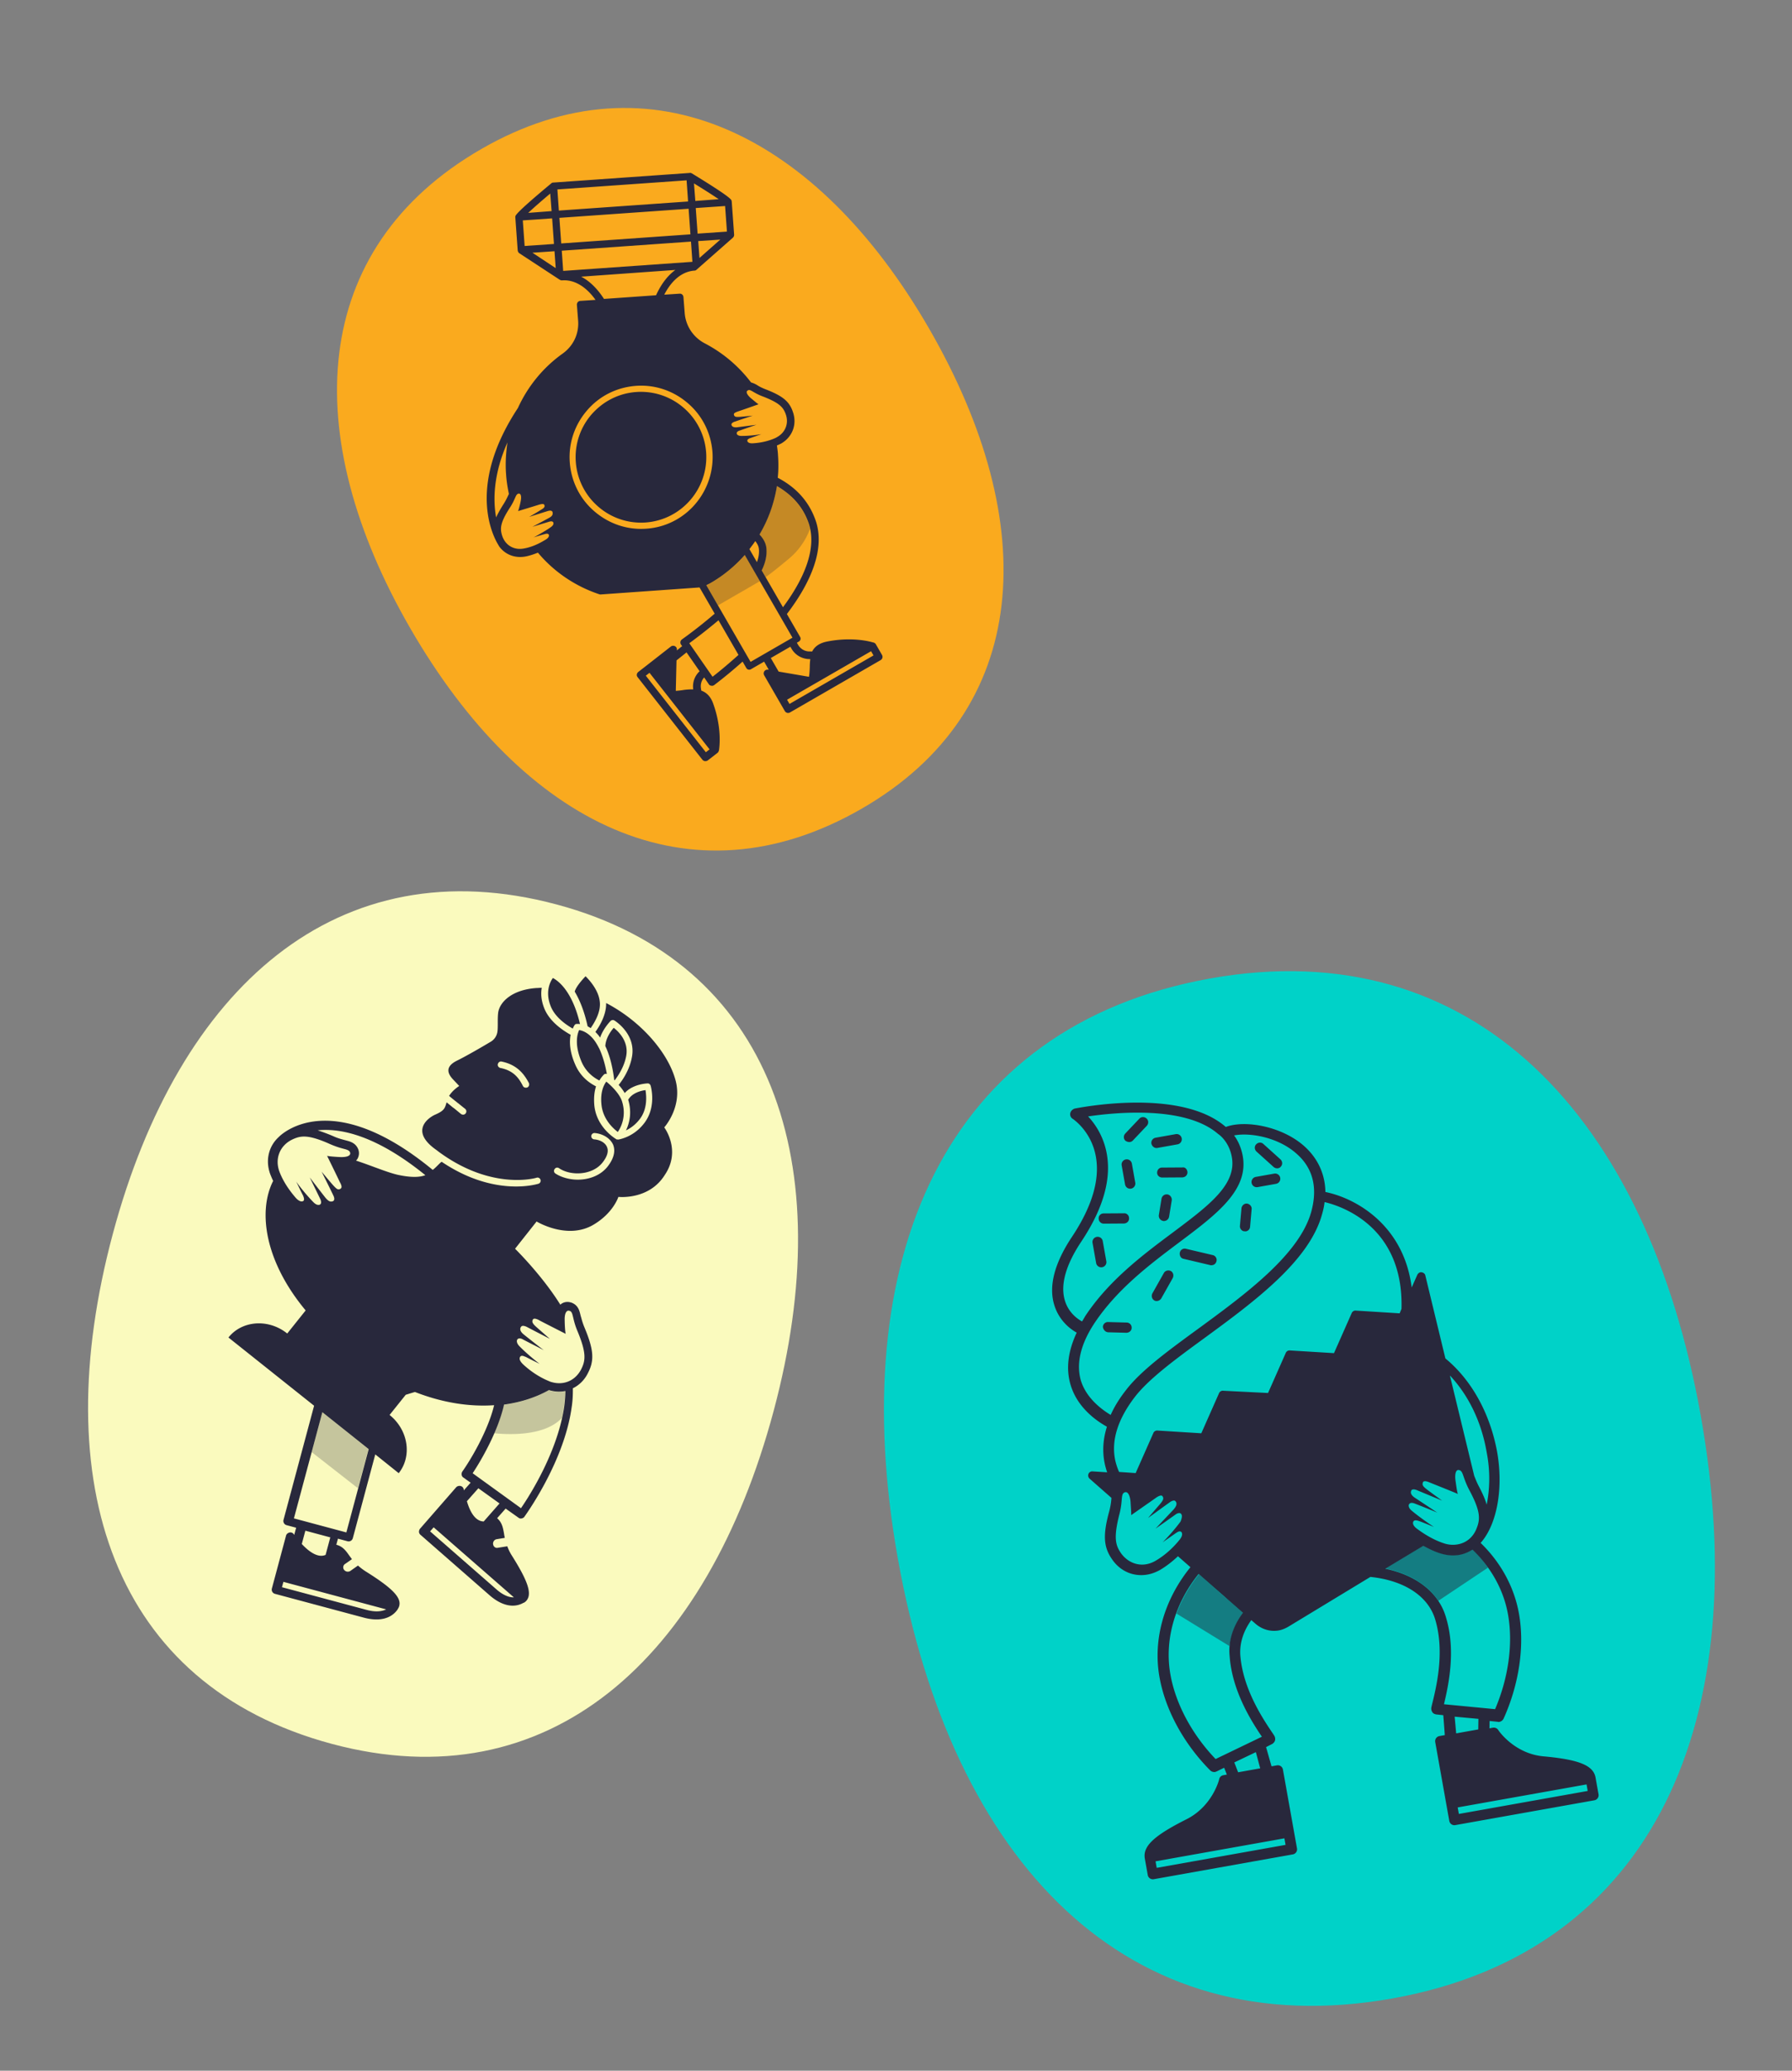<svg xmlns="http://www.w3.org/2000/svg" width="431" height="498" fill="none" viewBox="0 0 431 498">
    <rect x="0" y="0" width="431" height="498" fill="#808080" stroke="none"/>
    <g clip-path="url(#a)">
        <path fill="#FAFABE" d="M186.078 339.297c15.865-59.207-.13-107.824-52.156-121.764-52.754-14.135-90.915 19.97-106.78 79.178-16.06 59.937-.064 108.553 52.69 122.689 52.026 13.94 90.186-20.166 106.246-80.103z"/>
        <path fill="#28283C" d="M149.535 264.664c1.247 3.642-.167 6.451-.946 7.566-1.098-.836-3.525-2.99-3.916-6.463-.355-3.163.59-4.894 1.152-5.646.986.805 3.01 2.671 3.71 4.543zm5.717-2.499c-1.059.138-3.179.652-4.165 2.313.96 3.145.268 5.726-.534 7.376a8.982 8.982 0 0 0 3.125-2.471c2.113-2.502 1.803-5.833 1.574-7.218zm-11.094-9.95l-.123-.213c-.627-1.25-1.287-2.149-1.911-2.737-1.191-1.162-2.256-1.447-2.831-1.541-.424.909-1.228 3.46.628 7.747 1.017 2.258 2.698 3.61 4.233 4.383.551-.936 1.094-1.392 1.109-1.448.228-.179.468-.175.692-.115-.449-2.586-1.119-4.57-1.797-6.076zm3.574 7.515c.057.015.041.071.098.086 1.007-1.294 2.368-3.456 2.805-5.985.566-3.458-1.928-5.81-3.026-6.646-.689.778-1.929 2.491-2.018 4.392.924 1.932 1.709 4.608 2.141 8.153zm-5.672-12.468c1.169-1.671 2.477-4.088 2.193-6.389-.292-2.725-2.419-5.1-3.416-6.089-.918.958-2.311 2.569-2.612 3.692 1.164 1.935 2.301 4.646 3.11 8.352.21.116.475.247.725.434zm-9.087-12.058c-.663.905-1.93 3.392-.47 6.911.988 2.37 3.281 4.127 5.261 5.259.191-.49.379-.74.394-.796a.628.628 0 0 1 .568-.329c.056.015.367-.022.774.027-1.876-8.022-5.312-10.446-6.527-11.072z"/>
        <path fill="#28283C" d="M159.759 271.132s4.434-4.887 2.727-11.299c-1.733-6.539-8.164-14.157-16.705-18.611.082 2.608-1.342 5.234-2.582 6.947.373.401.802.817 1.131 1.386.784-2.256 2.432-3.92 2.518-4.017.243-.236.625-.314.931-.112.209.117 5.14 3.242 4.246 8.597-.501 2.993-2.064 5.462-3.229 6.894a11.49 11.49 0 0 1 1.459 1.955c1.966-2.18 5.305-2.308 5.488-2.319.367-.022.658.236.751.562.067.198 1.514 5.338-1.763 9.272-2.517 3.115-5.778 3.624-6.033 3.676l-.056-.015-.056-.015c-.056-.015-.127.027-.239-.004-.056-.015-.168-.045-.209-.116-.363-.217-4.64-2.867-5.186-8.006-.191-1.976.032-3.48.403-4.644-1.8-.903-3.787-2.458-4.98-5.184-1.423-3.208-1.439-5.618-1.13-7.22-2.245-1.263-5.013-3.268-6.272-6.191-.838-2.03-.922-3.736-.673-5.113-.423.007-.916.055-1.339.062-5.822.425-8.701 3.323-9.124 5.796-.237 1.56.006 3.791-.239 4.928a3.323 3.323 0 0 1-1.614 2.214c-2.006 1.207-5.988 3.509-8.061 4.517-2.839 1.405-2.374 3.033-.922 4.565l1.452 1.532s-1.579.96-2.449 2.412c.056.015.112.03.153.101 1.278 1.064 1.584 1.266 1.875 1.525.306.202.542.445 1.834 1.453a.79.79 0 0 1 .122 1.116.755.755 0 0 1-.794.268.735.735 0 0 1-.321-.146c-1.236-.993-1.471-1.236-1.777-1.439-.307-.202-.542-.445-1.681-1.352-.402 1.276-.399 1.938-2.711 2.943-1.631.705-6.276 3.912.193 8.472.403.289.695.547 1.001.75 12.643 9.102 23.087 6.005 23.158 5.964.396-.134.815.098.949.495s-.099.816-.495.95c-.326.093-5.364 1.631-12.652-.322-3.196-.856-6.761-2.353-10.63-4.954-.143.082-.229.18-.3.221-.644.609-1.161 1.192-1.846 1.731-24.658-20.322-36.561-8.414-37.063-7.886-2.389 2.187-3.235 5.569-2.025 8.901.216.539.432 1.078.704 1.632-3.7 7.309-2.047 19.301 7.818 31.147l-4.431 5.55c-4.5-3.612-10.872-3.154-14.138.963l20.6 16.407-7.354 27.443c-.15.561.178 1.131.739 1.281l2.298.616-.466 1.739-.082-.142a.975.975 0 0 0-1.02-.454c-.382.079-.752.34-.858.733l-2.526 9.428-.015.056-.872 3.255a1.04 1.04 0 0 0 .738 1.281l21.36 5.723c5.606 1.502 7.667-1.254 8.172-2.02l.016-.057a2.3 2.3 0 0 0 .369-1.825c-.38-1.726-2.597-3.764-7.946-7.122a14.844 14.844 0 0 1-2.002-1.499l-1.853 1.308a1.143 1.143 0 0 1-.875.127 1.117 1.117 0 0 1-.613-.405c-.358-.457-.234-1.145.264-1.433l1.624-1.129-.66-.899c-.784-1.112-1.526-2.153-3.04-2.558l-.056-.015.391-1.46 2.299.616a1.04 1.04 0 0 0 1.28-.739l5.398-20.148 5.64 4.519c3.265-4.118 2.303-10.391-2.198-14.002l3.885-4.854c.65-.187 1.444-.456 2.222-.668 6.853 2.678 13.342 3.575 19.037 3.176-1.531 6.387-5.904 13.516-7.635 15.939-.304.46-.245 1.138.214 1.441l1.767 1.255-1.636 1.848c-.042-.072-.011-.184-.011-.184-.063-.438-.34-.752-.732-.857-.392-.106-.845.014-1.103.305l-6.42 7.363-2.254 2.584c-.173.194-.248.475-.267.771.037.31.16.524.354.696l16.647 14.566c1.513 1.307 2.839 1.963 3.96 2.264 2.243.601 3.721-.206 4.218-.494l.056.015c.569-.329.944-.83 1.124-1.503.41-1.755-.655-4.507-4.027-9.861a11.296 11.296 0 0 1-1.089-2.217l-2.258.357a1.08 1.08 0 0 1-.423.007c-.392-.105-.669-.419-.732-.857-.088-.566.301-1.123.866-1.212l1.948-.32a14.335 14.335 0 0 1-.193-1.074c-.244-1.329-.448-2.587-1.613-3.621l-.056-.015 2.067-2.333 3.13 2.222a.735.735 0 0 0 .321.146c.169.045.296.019.423-.007.254-.052.539-.216.655-.426.966-1.365 9.509-13.512 11.314-26.081.283-1.728.338-3.278.321-4.786 1.52-.736 2.823-2.01 3.625-3.66 1.601-3.06 1.392-5.642-.84-10.992-.514-1.221-.696-2.111-.923-2.834-.249-1.089-.524-2.306-1.85-2.962a2.4 2.4 0 0 0-.602-.221c-.841-.225-1.731-.043-2.36.51 0 0-.015.057-.071.042-4.454-7.149-10.88-13.442-10.88-13.442l5.181-6.552s7.385 4.506 13.672.777c4.779-2.81 6-6.694 6-6.694s7.349.827 11.142-5.255c4.058-5.95-.114-11.459-.114-11.459zm-32.938-9.607a.935.935 0 0 1-.549.033.745.745 0 0 1-.501-.375c-.939-1.875-2.245-3.729-5.445-4.346-.392-.105-.709-.491-.589-.94.105-.392.491-.71.939-.59 3.873.797 5.507 3.22 6.543 5.182.134.397.014.845-.398 1.036zM81.829 285.92a.707.707 0 0 1-.565.09c-.336-.091-.71-.491-1.22-1.049-.83-.944-2.692-3.188-2.692-3.188s2.11 4.235 2.763 5.613c.395.767.372 1.302-.04 1.493-.198.067-.397.134-.677.059-.336-.09-.684-.364-1.139-.907a442.477 442.477 0 0 1-3.747-4.853c.421.895 1.823 3.736 2.516 5.185.34.753.22 1.202-.121 1.351-.142.082-.382.078-.606.018-.28-.075-.587-.277-.919-.607-1.508-1.547-3.232-3.633-4.139-4.959 0 0 1.428 2.969 1.633 3.325.257.61.402 1.191-.01 1.381a.937.937 0 0 1-.55.033c-.392-.105-.795-.394-1.21-.865-1.283-1.487-2.922-3.671-3.905-6.28-1.143-3.133.106-6.227 3.017-7.673 1.448-.694 2.75-1.067 5.217-.406 1.065.285 2.38.758 3.987 1.489 1.132.484 2.014.78 2.743.976l.729.195c.672.18 1.05.341 1.255.697.38.824-.53 1.302-2.372 1.229-.535-.023-2.546-.141-3.107-.291 0 0 2.49 5.058 3.02 6.223.533.924.622 1.49.14 1.721zm3.805-6.8l.258-.291c.521-.823.609-1.822.132-2.732-.627-1.251-1.86-1.581-2.589-1.776l-.336-.091-.393-.105c-.672-.18-1.457-.39-2.477-.844a43.217 43.217 0 0 0-3.82-1.444c5.501-.572 14.046 1.177 25.892 10.787-1.403.526-3.404.592-6.532-.066-2.609-.579-6.215-2.147-10.135-3.438zm7.253 107.928c-.894.422-2.364.75-4.719.119l-20.35-5.453.346-1.29 24.723 6.624zm-20.302-15.725l.858-3.199 5.998 1.607-1.128 4.209c-1.971.855-4.234-1.014-5.728-2.617zm10.664-2.797l-12.558-3.365 6.842-25.535 11.14 8.88-5.368 20.035-.056-.015zm40.339 15.621c-.972.04-2.43-.351-4.274-1.988l-15.871-13.876.862-.972 19.283 16.836zm-11.292-23.116l2.757-3.111 5.091 3.65-3.805 4.334c-2.21-.051-3.418-2.721-4.043-4.873zm13.009 1.681l-11.627-8.408c2.11-3.164 6.158-10.2 7.547-16.505 4.177-.564 7.817-1.815 10.788-3.485l.337.09a7.921 7.921 0 0 0 3.63.131 32.462 32.462 0 0 1-.29 3.772c-1.563 10.769-8.219 21.256-10.385 24.405zm.727-41.73c-.945-.734-1.019-1.355-.786-1.774.146-.322.471-.415.864-.31a2.6 2.6 0 0 1 .601.221c1.368.727 5.541 2.868 5.541 2.868s-2.192-1.91-3.163-2.772c-.874-.775-1.232-1.232-.954-1.82.131-.265.385-.317.778-.212.28.075.601.221.964.438 1.158.612 6.183 3.161 6.183 3.161-.16-.524-.25-2.653-.242-3.132-.084-1.707.396-2.601 1.069-2.421l.224.06c.796.394.532 1.827 1.736 4.736 2.272 5.421 1.974 7.206.939 9.274-1.383 2.697-4.107 3.892-6.966 3.126-.28-.075-.505-.135-.77-.266-2.601-1.058-4.756-2.658-6.197-4.007-.72-.674-1.034-1.299-.786-1.774.146-.322.456-.359.793-.269.168.045.377.161.602.221.418.233 3.336 1.676 3.336 1.676-1.251-.936-3.361-2.705-4.869-4.252-.568-.573-.713-1.153-.552-1.531.132-.265.416-.43.921-.295.112.03.28.075.433.177 1.367.727 4.229 2.155 5.122 2.635.041.071-2.349-1.772-4.821-3.758zm20.077-40.394c-2.345 2.92-6.567 3.654-9.931 2.752-.953-.255-1.82-.608-2.586-1.114a.733.733 0 0 1-.192-1.074.731.731 0 0 1 1.073-.193c2.798 1.892 7.954 1.71 10.385-1.308 1.165-1.432 1.582-2.764 1.134-3.786-.391-1.007-1.631-1.761-3.108-1.856-.407-.049-.724-.434-.675-.842.049-.408.435-.726.842-.677 2.052.189 3.737 1.302 4.415 2.807.433 1.078.557 2.856-1.357 5.291z"/>
        <g fill="#28283C" opacity=".5">
            <path d="M135.152 340.99c.169-.857.339-1.714.452-2.586.178-1.336.285-2.63.305-3.828a7.921 7.921 0 0 1-3.63-.131l-.337-.09c-2.971 1.67-6.611 2.921-10.788 3.486-.489 2.274-1.304 4.643-2.313 6.838 2.684.299 12.064.947 16.311-3.689zM74.962 349.223l11.13 8.696 2.526-9.428-11.085-8.865-2.571 9.597z" opacity=".5"/>
        </g>
    </g>
    <g clip-path="url(#b)">
        <path fill="#FAAA1E" d="M223.454 79.012c-26.856-46.517-66.879-66.736-107.73-43.151C74.3 59.777 71.8 104.548 98.656 151.064c27.188 47.09 67.211 67.31 108.634 43.395 40.851-23.586 43.352-68.357 16.164-115.447z"/>
        <g fill="#28283C" opacity=".5">
            <path d="M186.779 117.353c-.03.252-.086.461-.116.714-.049.322-.123.6-.216.947-.03.253-.104.531-.16.739l-.204.765a7.876 7.876 0 0 1-.267.86c-.037.139-.118.303-.155.442-.77 2.326-1.749 4.596-3.012 6.677.926.994 1.537 2.052 1.656 3.277.173 1.722-.265 3.504-1.133 5.357l.968 1.675c1.005-.698 2.79-2.081 5.716-4.535 2.883-2.428 4.325-5.318 4.946-7.088-.097-.473-.238-.921-.379-1.369-1.466-4.268-4.344-7.015-7.627-8.941.032.158-.005.297-.017.48zM172.682 145.597l10.081-5.82-3.64-6.305a30.496 30.496 0 0 1-4.853 4.507l-.044.025a77.95 77.95 0 0 1-1.024.768c-.132.076-.264.152-.37.273-.265.152-.503.349-.767.501-.397.229-.767.502-1.163.73-.309.178-.661.382-.994.516l2.774 4.805z" opacity=".5"/>
        </g>
        <path fill="#28283C" d="M166.401 41.699c-.164-.081-.329-.163-.53-.105l-32.824 2.313c-.183-.011-.359.09-.51.236-8.328 6.924-8.513 7.62-8.588 7.898-.018.069-.011.183-.004.296l.57 7.901c.039.272.192.536.382.662l9.727 6.377c.164.081.329.162.556.149 3.72-.267 6.484 2.488 8.053 4.698l-3.676.24c-.227.014-.447.141-.597.287-.126.19-.225.424-.211.651l.303 3.881c.212 3.111-1.161 6.02-3.737 7.86-4.783 3.408-8.424 7.98-10.756 13.089-11.516 17.466-6.801 29.088-5.031 32.358l.051.088.076.132a99.922 99.922 0 0 1 .408.705c1.416 1.946 3.799 2.921 6.433 2.4.945-.193 1.927-.525 2.884-.901 3.782 4.519 8.872 8.047 14.754 10.001.139.037.208.056.322.049l23.795-1.686 3.64 6.305a114.368 114.368 0 0 1-7.871 6.19c-.415.298-.494.873-.221 1.245l.273.371-1.281 1.034.012-.183a.844.844 0 0 0-.484-.838.935.935 0 0 0-.996.105l-5.459 4.268-2.35 1.827c-.194.171-.319.361-.35.614a.812.812 0 0 0 .199.649l15.555 19.826c.172.195.361.321.614.351.183.012.41-.001.586-.103l.132-.076 2.35-1.827c.044-.025.062-.095.106-.12.044-.026.044-.026.063-.095.081-.165.162-.329.174-.512.128-.897.653-5.374-1.401-11.067-.633-1.809-1.691-2.727-2.879-3.158l-.079-.543c-.15-.971.135-1.9.775-2.622l1.125 1.643c.127.221.361.321.613.351.209.056.41-.001.586-.103l.089-.051a112.46 112.46 0 0 0 6.833-5.65l.891 1.543a.803.803 0 0 0 1.111.299l3.17-1.83 1.12 1.94-.183-.012a.94.94 0 0 0-.887.395.908.908 0 0 0-.033.96l3.462 5.996 1.502 2.602c.254.441.81.59 1.25.336l21.79-12.581a.912.912 0 0 0 .335-1.251l-1.502-2.601-.026-.044c-.025-.044-.051-.088-.12-.107a.742.742 0 0 0-.493-.245c-.86-.268-5.211-1.4-11.153-.204-1.934.411-2.951 1.293-3.501 2.374l-.593-.01c-1.16.023-2.223-.598-2.808-1.612l-.28-.485.484-.28a.803.803 0 0 0 .297-1.112l-3.182-5.511c5.845-7.666 9.228-15.734 6.929-22.461-1.792-5.138-5.239-8.262-9.123-10.311.187-1.813.19-3.637.054-5.499-.023-.751-.159-1.495-.251-2.265.132-.076.289-.108.421-.185.176-.101.422-.184.598-.286 2.729-1.576 3.887-4.654 2.793-7.668-.858-2.502-2.486-3.797-6.569-5.378-.91-.357-1.498-.664-1.973-.978a5.865 5.865 0 0 0-1.498-.663 33.24 33.24 0 0 0-11.118-9.395c-2.776-1.455-4.581-4.175-4.837-7.26l-.304-3.882c-.053-.498-.439-.863-.937-.81l-3.676.24c1.242-2.422 3.56-5.523 7.28-5.79.183.012.359-.09.51-.236l8.715-7.677a.949.949 0 0 0 .299-.701l-.571-7.901c-.006-.114-.032-.158-.039-.272-.064-.315-.307-.94-9.558-6.592zm-44.348 64.699c-.372 2.507-.535 5.071-.333 7.658.097 1.591.351 3.149.674 4.726-.037.139-.143.259-.18.398-.244.493-.525 1.126-1.044 1.955-.832 1.303-1.407 2.341-1.85 3.302-.727-4.107-.715-10.287 2.733-18.039zm10.141 18.072l-.088.051c-2.095 1.151-4.083 2.181-4.083 2.181.693-.224 2.998-.908 4.094-1.247.604-.172.933-.009.972.262.109.29-.072.688-.618 1.063-.742.545-1.666 1.079-2.503 1.562-.616.356-1.188.686-1.654.896 0 0 2.349-.709 2.664-.774.491-.166.901-.167 1.035.167.116.404-.222.834-.839 1.19l-.616.356c-1.189.686-2.762 1.418-4.52 1.727-2.476.489-4.583-.822-5.295-3.174-.488-1.658-.457-3.028 1.939-6.705 1.208-1.873 1.303-2.927 1.788-3.207l.132-.076c.648-.198.898.539.615 1.879-.067.391-.432 1.895-.613 2.293 0 0 4.05-1.22 4.988-1.527.806-.23 1.26-.257 1.35.102.167.492-.204.765-.952 1.197-.811.527-2.704 1.62-2.704 1.62s3.375-1.067 4.471-1.406c.604-.173.996-.105 1.13.23.122.517.011.934-.693 1.34zm37.573 56.438l-14.444-18.41.892-.691 14.444 18.409-.892.692zm-3.036-15.12a15.4 15.4 0 0 0-2.699.206c-.542.078-1.04.13-1.494.157l.171-7.329 2.412-1.922 3.145 4.533a4.969 4.969 0 0 0-1.535 4.355zm10.888-8.285c-2.053 1.832-4.132 3.62-6.243 5.25l-5.592-8.058a136.644 136.644 0 0 0 7.024-5.525l4.811 8.333zM172.86 47.905l-5.624.425-.324-4.221c2.271 1.392 4.499 2.81 5.948 3.796zm-38.802-2.348l31.078-2.187.354 5.087-31.078 2.187-.354-5.087zm31.561 4.648l.441 6.153-31.077 2.187-.442-6.153 31.078-2.187zm-33.278-3.656l.325 4.221-5.624.426c1.293-1.217 3.283-2.954 5.299-4.647zm-6.602 6.457l7.056-.487.441 6.153-7.055.487-.442-6.153zm2.317 7.775l5.309-.361.292 4.064-5.601-3.703zm52.441 98.353l-10.615-18.386c.308-.178.686-.338.994-.516a33.005 33.005 0 0 0 8.246-6.76l11.481 19.886-10.08 5.82-.026-.044zm29.007-2.521l.586 1.014-20.206 11.666-.585-1.014 20.205-11.666zm-14.692 1.899l.069.018a16.044 16.044 0 0 0-.117 1.832c-.021.776-.061 1.622-.195 2.405l-7.298-1.254-1.884-3.262 4.71-2.72.28.485c.891 1.543 2.568 2.515 4.435 2.496zm-32.019-33.601a16.909 16.909 0 0 1-7.337 2.237c-4.558.339-9-1.153-12.51-4.183-3.484-2.985-5.562-7.194-5.907-11.756-.345-4.563 1.139-9.006 4.161-12.515 2.978-3.483 7.181-5.556 11.739-5.895 4.559-.34 9.001 1.152 12.511 4.182 3.484 2.985 5.562 7.194 5.907 11.757.458 6.79-3.062 12.996-8.564 16.173zm19.728 7.128c.106.997-.077 2.103-.469 3.152l-1.808-3.131c.464-.62.971-1.266 1.409-1.93.47.61.801 1.184.868 1.909zm11.971-6.206c2.024 5.945-.954 13.191-6.178 20.205l-5.117-8.863c.893-1.809 1.306-3.634 1.133-5.357-.12-1.224-.756-2.327-1.657-3.276a33.114 33.114 0 0 0 4.192-11.65c3.283 1.926 6.135 4.629 7.627 8.941zm-16.474-25.585c-.908.054-1.318.055-1.485-.437-.083-.246-.002-.41.307-.588.176-.102.421-.184.711-.293.938-.306 4.885-1.704 4.885-1.704-.354-.207-1.532-1.231-1.843-1.463-.963-.855-1.256-1.568-.772-1.847l.132-.076c.623-.243 1.271.677 3.508 1.501 4.083 1.582 4.921 2.627 5.522 4.279.768 2.143-.034 4.311-2.015 5.455l-.397.228c-1.95.891-3.935 1.215-5.411 1.302-.725.066-1.237-.109-1.396-.487-.083-.246.042-.436.306-.588.132-.076.264-.153.421-.185.29-.108 2.632-.931 2.632-.931-1.172.206-3.208.441-4.804.422-.637.015-1.017-.236-1.1-.482-.083-.246.017-.48.325-.658a.984.984 0 0 1 .333-.134c1.115-.408 3.369-1.18 4.061-1.404 0 0-2.237.293-4.588.592-.883.098-1.263-.153-1.397-.487-.083-.246.017-.48.325-.658.132-.076.264-.152.421-.185 1.071-.382 4.421-1.493 4.421-1.493.025.044-2.15.241-3.102.321zm-20.227-29.24l-12.522.88c-1.08-1.668-2.909-4.022-5.496-5.35l22.661-1.62c-2.357 1.714-3.82 4.263-4.643 6.09zm-22.339-5.855l-.34-4.86 31.077-2.187.341 4.86-31.078 2.187zm32.776-3.11l-.292-4.064 5.309-.36-5.017 4.425zm6.609-6.343l-7.056.487-.441-6.153 7.055-.487.442 6.153z"/>
        <path fill="#28283C" d="M164.446 98.09a15.668 15.668 0 0 0-11.417-3.814 15.556 15.556 0 0 0-6.732 2.064c-1.497.864-2.841 1.993-4.014 3.316a15.657 15.657 0 0 0-3.795 11.421 15.654 15.654 0 0 0 5.392 10.762 15.666 15.666 0 0 0 11.417 3.814c8.619-.626 15.133-8.15 14.54-16.802a15.652 15.652 0 0 0-5.391-10.761z"/>
    </g>
    <g clip-path="url(#c)">
        <path fill="#00D2C8" d="M409.038 340.368c-12.837-71.948-54.702-116.34-117.908-105.064-64.092 11.435-88.022 67.566-75.185 139.515 12.995 72.835 54.859 117.227 118.951 105.792 63.207-11.276 87.137-67.408 74.142-140.243z"/>
        <path fill="#28283C" d="M354.14 372.61c-.948.592-1.99 1.059-3.147 1.266-1.363.243-2.786.145-4.189-.238-1.552-.427-3.017-1.151-4.493-1.943l-9.139 5.501c5.622 1.178 10.18 3.883 12.774 7.784l11.931-7.97a26.032 26.032 0 0 0-3.737-4.4zM295.368 384.715l-.988-.809-3.092-2.756-2.919-2.575c-2.354 2.953-4.171 6.162-5.407 9.479l12.706 7.796.207-.811c.391-2.533 1.512-4.914 3.159-7.108l-3.666-3.216z" opacity=".5"/>
        <path fill="#28283C" d="M285.597 281.89c.041.626-.431 1.133-.975 1.23l-.205.036-4.913.033c-.706-.015-1.224-.556-1.197-1.194.014-.707.554-1.225 1.192-1.198l4.913-.032c.613-.11 1.131.431 1.185 1.125zm-7.223-5.818l4.836-.863a1.24 1.24 0 0 0 1.007-1.446 1.24 1.24 0 0 0-1.445-1.009l-4.836.863a1.241 1.241 0 0 0-1.007 1.446c.19.67.764 1.13 1.445 1.009zm-6.58-1.43c.273-.049.465-.153.645-.326l3.371-3.557c.472-.506.474-1.281-.032-1.754-.506-.472-1.279-.475-1.751.031l-3.371 3.557c-.472.507-.475 1.281.031 1.754.321.224.767.356 1.107.295zm8.997 12.609c-.65-.095-1.282.3-1.433 1.03l-.637 3.914c-.095.65.299 1.283 1.029 1.435.148.043.285.019.421-.005a1.242 1.242 0 0 0 1.012-1.025l.637-3.914c.095-.65-.38-1.339-1.029-1.435zm3.888 15.491l6.456 1.523c.148.044.353.007.489-.017.477-.085.837-.431.956-.945a1.192 1.192 0 0 0-.893-1.459l-6.456-1.522c-.662-.164-1.294.231-1.457.893-.151.731.255 1.432.905 1.527zm-12.641-16.884a1.242 1.242 0 0 0 1.007-1.447l-.815-4.569a1.242 1.242 0 0 0-1.445-1.009 1.24 1.24 0 0 0-1.007 1.446l.815 4.57c.122.682.764 1.13 1.445 1.009zm27.272 10.263c.136-.024.217.032.353.007.545-.097.961-.523 1-1.093l.372-4.218c.094-.65-.436-1.259-1.085-1.354-.65-.096-1.258.435-1.353 1.085l-.372 4.219c-.082.718.448 1.327 1.085 1.354zm3.164-10.627l4.427-.79a1.24 1.24 0 0 0 1.007-1.446 1.24 1.24 0 0 0-1.445-1.009l-4.427.79a1.241 1.241 0 0 0-1.007 1.446c.122.682.764 1.13 1.445 1.009zm3.846-4.838a1.32 1.32 0 0 0 1.038.307c.273-.048.533-.165.701-.406.472-.507.406-1.269-.1-1.742l-4.104-3.701c-.506-.472-1.267-.407-1.739.1-.472.506-.406 1.268.1 1.741l4.104 3.701zm-39.784 39.749l4.449.121.204-.036c.545-.098 1.017-.604.988-1.162a1.208 1.208 0 0 0-1.209-1.262l-4.449-.121a1.205 1.205 0 0 0-1.26 1.21c.121.682.639 1.223 1.277 1.25zm-1.077-26.126l4.914-.032.204-.036c.545-.098 1.017-.604.975-1.23.015-.706-.572-1.235-1.197-1.194l-4.913.033c-.706-.015-1.234.571-1.192 1.197a1.206 1.206 0 0 0 1.209 1.262zm-.379 10.482a1.24 1.24 0 0 0 1.007-1.446l-.864-4.842a1.242 1.242 0 0 0-1.445-1.009 1.242 1.242 0 0 0-1.007 1.447l.864 4.842a1.24 1.24 0 0 0 1.445 1.008zm13.324 8.108c.34-.061.656-.258.88-.579l2.775-4.928c.312-.619.11-1.357-.44-1.681-.618-.312-1.355-.11-1.678.44l-2.776 4.928c-.311.619-.109 1.357.441 1.681.241.168.525.188.798.139zM383.75 427.493l.718 4.023a1.242 1.242 0 0 1-1.007 1.447l-33.442 5.966a1.24 1.24 0 0 1-1.445-1.009l-.706-3.955-.012-.068-2.664-14.936a1.24 1.24 0 0 1 1.007-1.446l1.294-.231-.363-4.791-1.72-.185c-.365-.076-.742-.22-.951-.605a1.533 1.533 0 0 1-.195-1.091l.076-.365c1.021-4.123 3.219-12.678.886-20.636-1.672-5.823-7.607-9.549-15.625-10.371l-19.722 11.963c-.701.407-1.482.757-2.299.903-1.975.352-3.972-.206-5.546-1.544l-1.08-.933c-1.859 2.583-2.827 5.43-2.644 8.423.631 8.262 5.584 15.541 7.968 19.056l.197.317c.197.316.27.726.195 1.091-.076.365-.367.699-.684.896l-1.481.757 1.316 4.62 1.294-.231a1.241 1.241 0 0 1 1.445 1.009l2.665 14.935.012.069.706 3.955a1.24 1.24 0 0 1-1.007 1.446l-33.442 5.967a1.24 1.24 0 0 1-1.445-1.009l-.718-4.023c-.455-2.945 2.257-5.47 10.06-9.395 6.254-3.157 7.852-9.564 7.84-9.632.119-.514.479-.86 1.024-.957l.817-.146-.645-1.644-1.81.886c-.136.024-.26.117-.328.129a1.444 1.444 0 0 1-1.187-.351c-6.422-6.454-10.828-14.605-12.228-22.448-1.618-9.07 1.104-18.633 7.44-26.448l-3-2.632c-1.384 1.303-2.804 2.401-4.329 3.306-.961.523-1.946.91-2.968 1.092-3.337.596-6.527-.735-8.517-3.617-2.07-2.938-2.296-5.783-.725-11.552a16.42 16.42 0 0 0 .522-2.978c-.012-.068.032-.217.02-.285l-5.252-4.622a1.047 1.047 0 0 1-.275-1.147c.143-.378.584-.667 1.017-.604l3.483.223c-1-2.847-1.453-6.567-.059-10.967-2.107-1.172-7.104-4.362-8.775-10.186-1.102-3.814-.582-7.988 1.505-12.442-1.168-.636-4.194-2.63-5.413-6.705-1.372-4.54.099-10.08 4.314-16.391 4.874-7.344 6.788-13.948 5.642-19.584-1.194-5.909-5.413-8.675-5.493-8.731a1.288 1.288 0 0 1-.596-1.371c.119-.514.535-.94 1.068-1.105 1.021-.183 25.308-5.079 36.269 4.365l.081.056c4.609-1.737 13.534-.163 18.891 4.652 2.425 2.171 4.958 5.73 5.053 10.991 7.366 1.5 18.851 7.966 20.754 22.966l1.352-3.056c.212-.389.584-.667 1.017-.603.433.063.834.344.907.753l4.828 19.968c6.259 5.146 10.709 13.148 12.432 22.41 1.545 8.662.028 17.095-3.606 21.543-.112.161-.236.253-.348.414 4.843 4.695 8.074 10.593 9.218 17.003 1.399 7.843.016 17.027-3.71 25.291-.212.39-.584.667-.993.74-.136.024-.272.049-.353-.007l-2.004-.206-.036 1.766.817-.146a1.28 1.28 0 0 1 1.292.544c.012.068 3.739 5.596 10.686 6.326 8.711.768 12.197 2.187 12.72 5.12zm-35.032-96.699l5.854 24.147c.246.59.516 1.316.959 2.222.953 1.8 1.642 3.296 2.033 4.703.754-3.653.885-8.039.014-12.528-1.258-7.445-4.438-13.845-8.86-18.544zm-4.672 25.814c-.686-.3-1.131-.431-1.471-.371-.205.037-.329.129-.36.346-.243.606.182 1.023 1.158 1.764 1.056.796 3.476 2.546 3.476 2.546s-4.401-1.818-5.921-2.462c-.457-.2-.822-.276-1.095-.227-.204.037-.396.141-.428.358-.199.458-.022 1.059 1.01 1.72a501.642 501.642 0 0 1 5.262 3.494c-.915-.4-3.944-1.618-5.452-2.194-.377-.144-.661-.163-.866-.127-.272.049-.384.21-.496.37-.143.378.034.979.689 1.496 1.654 1.394 3.982 3.019 5.334 3.904 0 0-3.108-1.275-3.554-1.407-.377-.144-.742-.22-1.014-.171-.204.037-.328.129-.428.358-.187.526.207 1.159 1.009 1.72 1.618 1.189 3.922 2.678 6.673 3.524a6.663 6.663 0 0 0 3.051.159c2.043-.364 3.699-1.715 4.517-3.831.873-2.197 1.033-4.055-1.804-9.319-1.501-2.899-1.403-4.324-2.238-4.667-.148-.044-.297-.088-.433-.064-.545.097-.795 1.057-.596 2.569.098.546.339 2.684.572 3.206-.012-.069-5.383-2.206-6.595-2.694zm-83.808-38.809c.279-.402.491-.791.759-1.261 5.701-8.617 13.82-14.71 21.015-20.075 8.74-6.556 15.631-11.655 14.21-18.439-.701-3.534-3.029-5.159-3.109-5.215l-.161-.112c-7.894-6.825-24.608-5.18-31.251-4.206a17.758 17.758 0 0 1 4.387 8.436c1.36 6.442-.717 13.709-6.039 21.695-3.712 5.588-5.044 10.33-3.954 14.076.912 3.144 3.284 4.621 4.143 5.101zm6.893 22.485c.853-1.912 2.048-3.884 3.651-5.929 3.585-4.722 10.364-9.661 17.515-14.877 11.313-8.281 24.171-17.753 27.056-27.978 1.626-5.85.434-10.563-3.485-14.015-4.437-3.994-11.253-5.17-15.055-4.421.832 1.118 1.588 2.601 2.009 4.567 1.782 8.408-6.09 14.316-15.202 21.149-7.002 5.26-14.874 11.168-20.363 19.395-3.376 5.106-4.449 9.731-3.298 13.818 1.348 4.404 5.282 7.15 7.172 8.291zm16.976 23.852c-.105-.193-.334-.293-.674-.232-.205.036-.465.153-.713.338a725.652 725.652 0 0 1-4.806 3.391s2.067-2.198 4.315-4.57c.819-.92.858-1.49.569-1.931-.185-.248-.334-.292-.606-.244-.272.049-.533.166-.905.443-1.309.937-5.166 3.737-5.166 3.737s1.919-2.243 2.794-3.243c.752-.908 1.088-1.39.706-1.956-.105-.192-.321-.224-.526-.187-.272.048-.725.27-1.221.64-1.06.752-5.811 4.062-5.811 4.062.039-.57-.134-2.72-.151-3.21-.144-1.593-.642-2.418-1.255-2.309a.616.616 0 0 0-.329.129c-.756.487-.284 1.951-1.067 5.046-1.491 5.825-.97 7.562.36 9.506 1.492 2.056 3.778 3.055 6.094 2.642a6.66 6.66 0 0 0 2.175-.81c2.486-1.429 4.454-3.398 5.721-4.962.64-.747.871-1.422.569-1.931-.173-.18-.321-.224-.594-.175-.272.048-.52.233-.836.431-.373.277-3.126 2.176-3.126 2.176 1.136-1.118 3.011-3.212 4.31-4.991.343-.836.438-1.486.173-1.79zm-6.185 83.505l.279 1.568 30.991-5.529-.28-1.569-30.99 5.53zm19.862-21.418l5.313-.948-1.046-3.894-5.182 2.472.915 2.37zm1.17-38.348l-10.665-9.356c-5.808 7.228-8.255 15.968-6.783 24.22 1.254 7.025 5.161 14.349 10.861 20.299l11.131-5.364c-2.674-3.956-7.194-11.171-7.757-19.445-.372-3.663.883-7.265 3.213-10.354zm21.889-62.452l4.256-9.626c.143-.377.584-.667 1.017-.604l10.518.657.443-1.064c.568-19.664-14.245-24.691-18.499-25.691-.102 1.003-.341 2.031-.647 3.071-3.135 11.184-16.365 20.934-28.05 29.492-7.027 5.124-13.614 9.959-16.976 14.358-4.101 5.376-5.713 10.519-4.645 15.325.251 1.011.545 1.873.895 2.655l3.985.274 4.256-9.626c.144-.377.584-.667 1.017-.603l10.518.656 4.257-9.625c.143-.378.583-.667 1.016-.604l10.779.54 4.256-9.626c.144-.377.584-.667 1.017-.604l10.587.645zm26.45 84.438l12.299 1.183c3.222-7.541 4.355-15.765 3.102-22.79-1.046-5.865-4.044-11.241-8.542-15.575-.948.591-1.989 1.058-3.147 1.265-1.363.243-2.786.145-4.189-.238-1.552-.427-3.017-1.151-4.493-1.943l-9.139 5.501c7.446 1.557 12.898 5.721 14.606 11.749 2.389 7.878.631 16.143-.497 20.848zm2.571 2.989l.365 4.016 5.313-.948.039-2.54-5.717-.528zm31.722 16.295l-30.991 5.53.28 1.568 30.99-5.529-.279-1.569z"/>
    </g>
    <defs>
        <clipPath id="a">
            <path fill="#fff" d="M0 0h164.423v208.836H0z" transform="rotate(15 -717.878 303.498) scale(1.001)"/>
        </clipPath>
        <clipPath id="b">
            <path fill="#fff" d="M0 0h144v183H0z" transform="rotate(-30 160.97 -62.945) scale(1.001)"/>
        </clipPath>
        <clipPath id="c">
            <path fill="#fff" d="M0 0h196v249H0z" transform="rotate(-10.116 1524.112 -970.44) scale(1.001)"/>
        </clipPath>
    </defs>
</svg>
